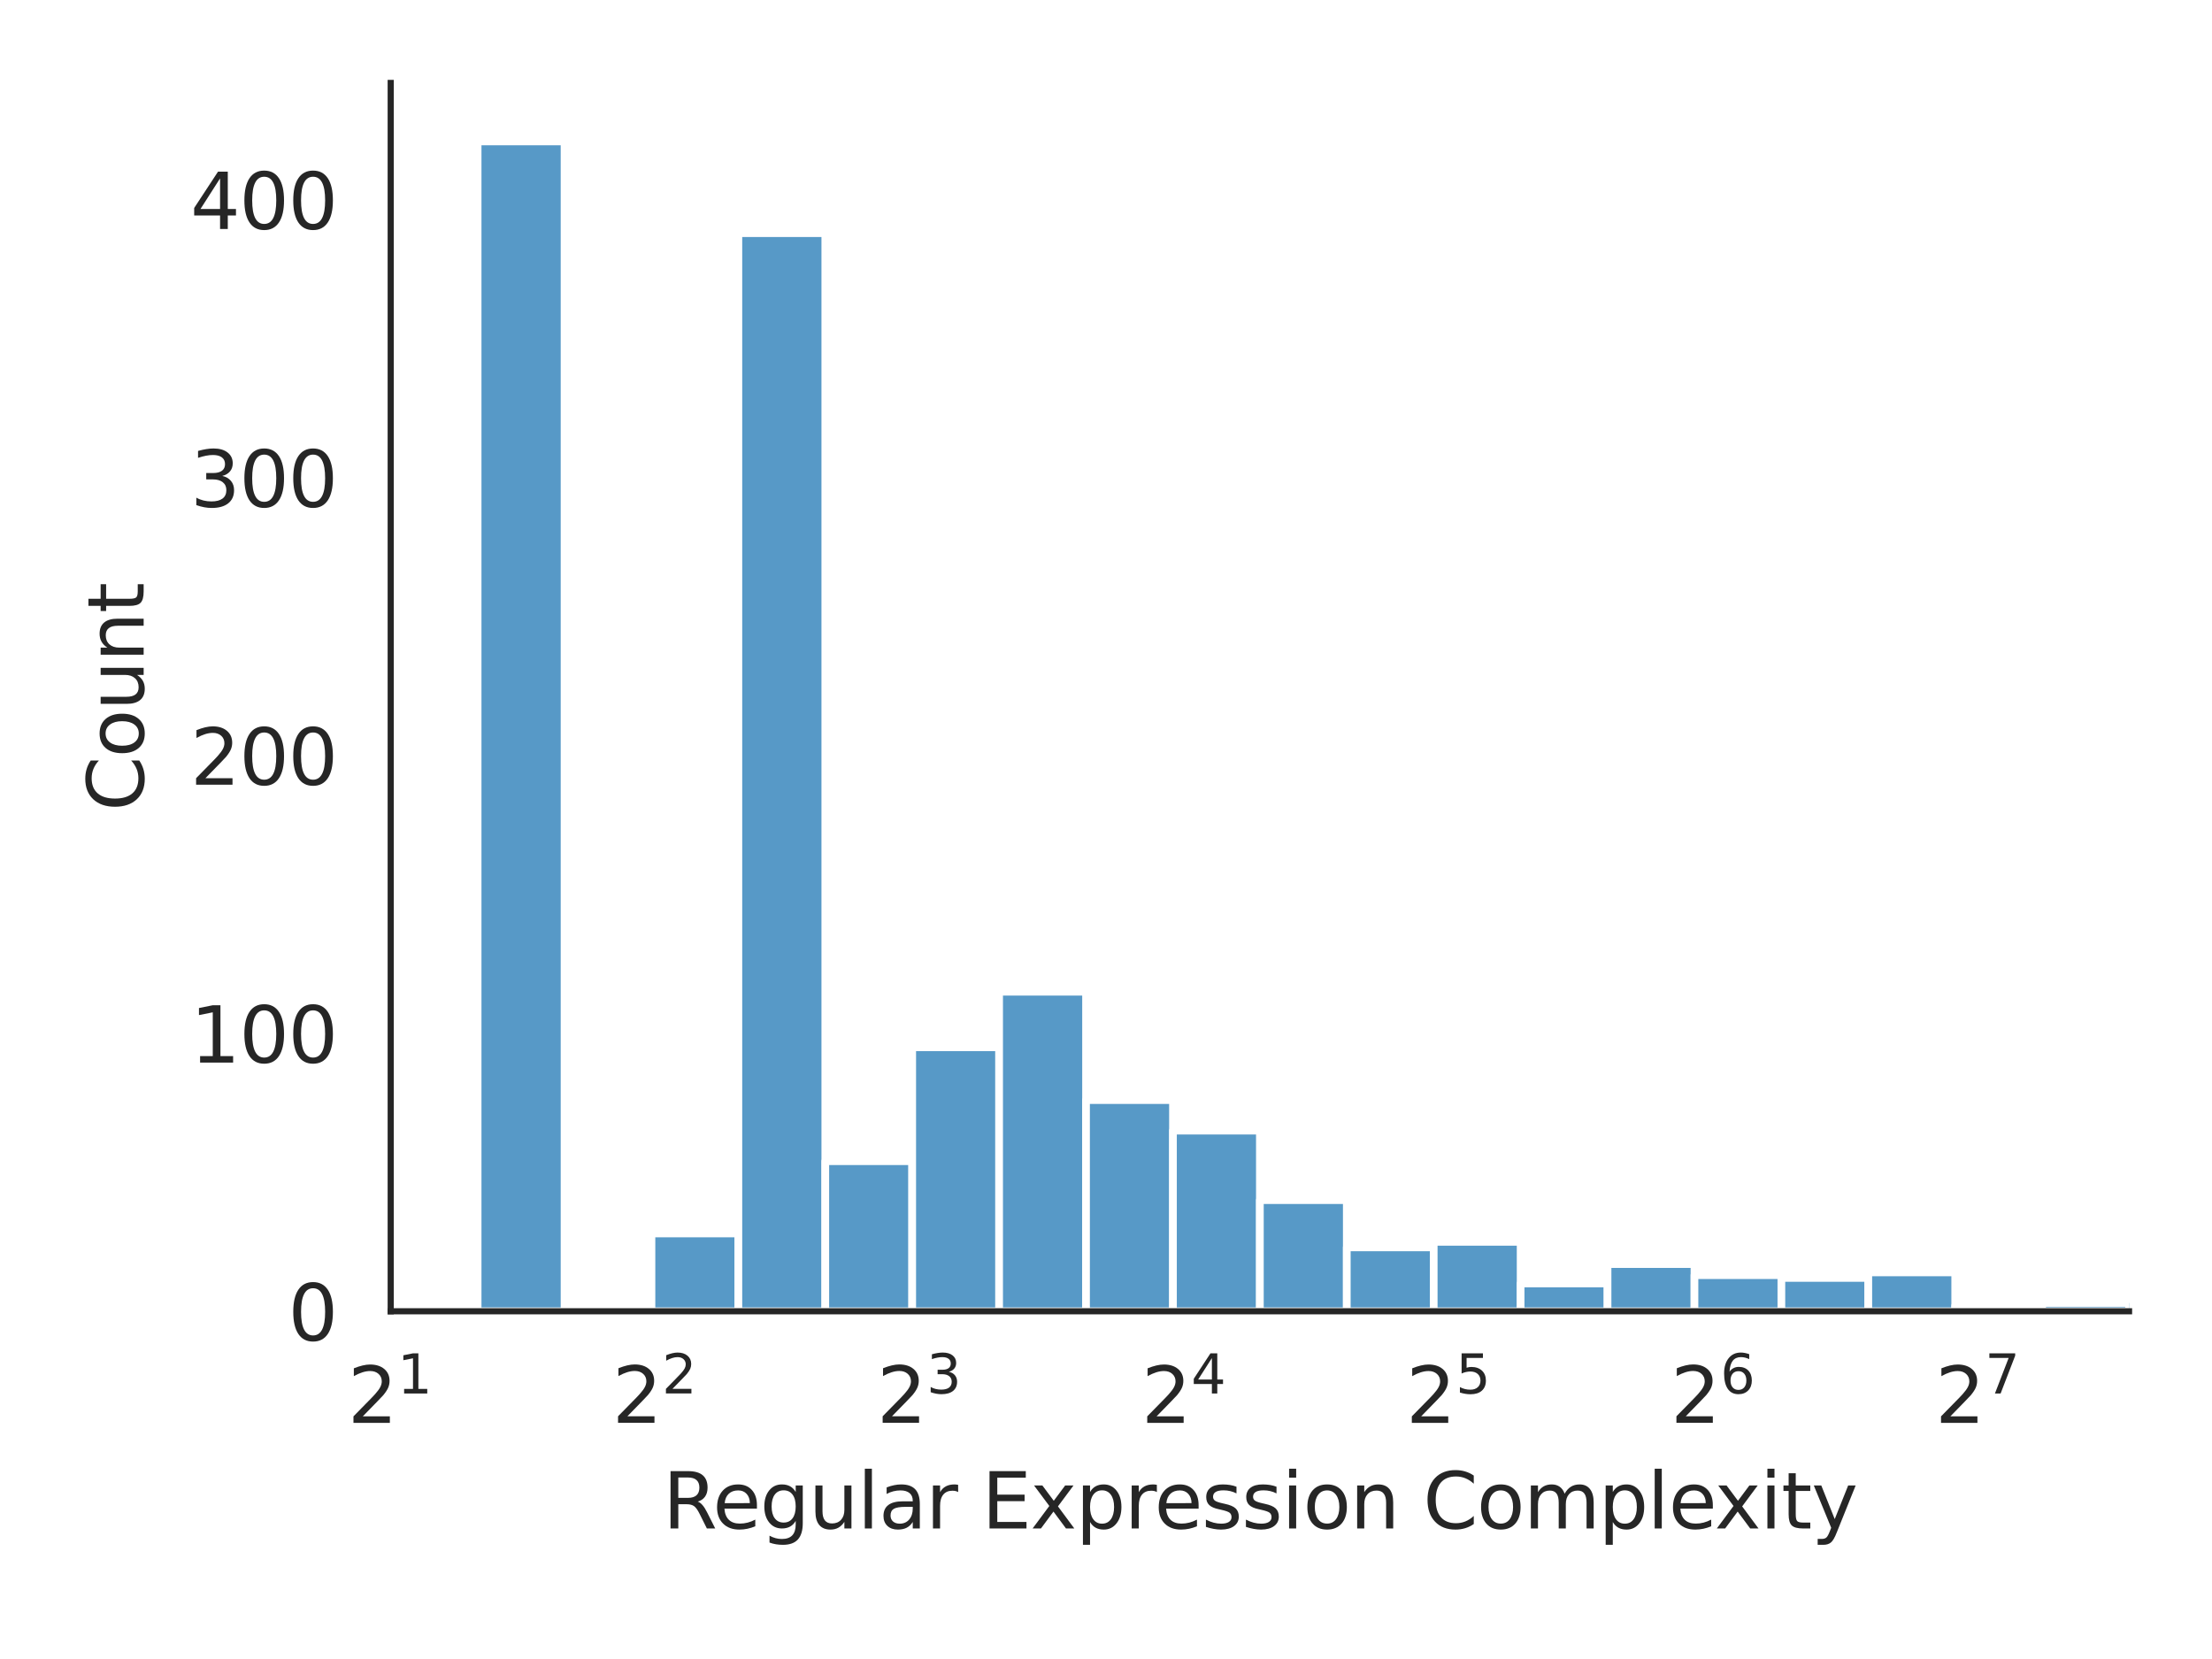 <?xml version="1.0" encoding="utf-8" standalone="no"?>
<!DOCTYPE svg PUBLIC "-//W3C//DTD SVG 1.1//EN"
  "http://www.w3.org/Graphics/SVG/1.1/DTD/svg11.dtd">
<svg xmlns:xlink="http://www.w3.org/1999/xlink" width="288pt" height="216pt" viewBox="0 0 288 216" xmlns="http://www.w3.org/2000/svg" version="1.1">
 <defs>
  <style type="text/css">*{stroke-linejoin: round; stroke-linecap: butt}</style>
 </defs>
 <g id="figure_1">
  <g id="patch_1">
   <path d="M 0 216 
L 288 216 
L 288 0 
L 0 0 
z
" style="fill: #ffffff"/>
  </g>
  <g id="axes_1">
   <g id="patch_2">
    <path d="M 50.87 170.728 
L 277.2 170.728 
L 277.2 10.8 
L 50.87 10.8 
z
" style="fill: #ffffff"/>
   </g>
   <g id="matplotlib.axis_1">
    <g id="xtick_1">
     <g id="text_1">
      <!-- $\mathdefault{2^{1}}$ -->
      <g style="fill: #262626" transform="translate(45.27 185.326) scale(0.1 -0.1)">
       <defs>
        <path id="DejaVuSans-32" d="M 1228 531 
L 3431 531 
L 3431 0 
L 469 0 
L 469 531 
Q 828 903 1448 1529 
Q 2069 2156 2228 2338 
Q 2531 2678 2651 2914 
Q 2772 3150 2772 3378 
Q 2772 3750 2511 3984 
Q 2250 4219 1831 4219 
Q 1534 4219 1204 4116 
Q 875 4013 500 3803 
L 500 4441 
Q 881 4594 1212 4672 
Q 1544 4750 1819 4750 
Q 2544 4750 2975 4387 
Q 3406 4025 3406 3419 
Q 3406 3131 3298 2873 
Q 3191 2616 2906 2266 
Q 2828 2175 2409 1742 
Q 1991 1309 1228 531 
z
" transform="scale(0.016)"/>
        <path id="DejaVuSans-31" d="M 794 531 
L 1825 531 
L 1825 4091 
L 703 3866 
L 703 4441 
L 1819 4666 
L 2450 4666 
L 2450 531 
L 3481 531 
L 3481 0 
L 794 0 
L 794 531 
z
" transform="scale(0.016)"/>
       </defs>
       <use xlink:href="#DejaVuSans-32" transform="translate(0 0.684)"/>
       <use xlink:href="#DejaVuSans-31" transform="translate(64.58 38.966) scale(0.7)"/>
      </g>
     </g>
    </g>
    <g id="xtick_2">
     <g id="text_2">
      <!-- $\mathdefault{2^{2}}$ -->
      <g style="fill: #262626" transform="translate(79.72 185.326) scale(0.1 -0.1)">
       <use xlink:href="#DejaVuSans-32" transform="translate(0 0.766)"/>
       <use xlink:href="#DejaVuSans-32" transform="translate(64.58 39.047) scale(0.7)"/>
      </g>
     </g>
    </g>
    <g id="xtick_3">
     <g id="text_3">
      <!-- $\mathdefault{2^{3}}$ -->
      <g style="fill: #262626" transform="translate(114.17 185.326) scale(0.1 -0.1)">
       <defs>
        <path id="DejaVuSans-33" d="M 2597 2516 
Q 3050 2419 3304 2112 
Q 3559 1806 3559 1356 
Q 3559 666 3084 287 
Q 2609 -91 1734 -91 
Q 1441 -91 1130 -33 
Q 819 25 488 141 
L 488 750 
Q 750 597 1062 519 
Q 1375 441 1716 441 
Q 2309 441 2620 675 
Q 2931 909 2931 1356 
Q 2931 1769 2642 2001 
Q 2353 2234 1838 2234 
L 1294 2234 
L 1294 2753 
L 1863 2753 
Q 2328 2753 2575 2939 
Q 2822 3125 2822 3475 
Q 2822 3834 2567 4026 
Q 2313 4219 1838 4219 
Q 1578 4219 1281 4162 
Q 984 4106 628 3988 
L 628 4550 
Q 988 4650 1302 4700 
Q 1616 4750 1894 4750 
Q 2613 4750 3031 4423 
Q 3450 4097 3450 3541 
Q 3450 3153 3228 2886 
Q 3006 2619 2597 2516 
z
" transform="scale(0.016)"/>
       </defs>
       <use xlink:href="#DejaVuSans-32" transform="translate(0 0.766)"/>
       <use xlink:href="#DejaVuSans-33" transform="translate(64.58 39.047) scale(0.7)"/>
      </g>
     </g>
    </g>
    <g id="xtick_4">
     <g id="text_4">
      <!-- $\mathdefault{2^{4}}$ -->
      <g style="fill: #262626" transform="translate(148.619 185.326) scale(0.1 -0.1)">
       <defs>
        <path id="DejaVuSans-34" d="M 2419 4116 
L 825 1625 
L 2419 1625 
L 2419 4116 
z
M 2253 4666 
L 3047 4666 
L 3047 1625 
L 3713 1625 
L 3713 1100 
L 3047 1100 
L 3047 0 
L 2419 0 
L 2419 1100 
L 313 1100 
L 313 1709 
L 2253 4666 
z
" transform="scale(0.016)"/>
       </defs>
       <use xlink:href="#DejaVuSans-32" transform="translate(0 0.684)"/>
       <use xlink:href="#DejaVuSans-34" transform="translate(64.58 38.966) scale(0.7)"/>
      </g>
     </g>
    </g>
    <g id="xtick_5">
     <g id="text_5">
      <!-- $\mathdefault{2^{5}}$ -->
      <g style="fill: #262626" transform="translate(183.069 185.326) scale(0.1 -0.1)">
       <defs>
        <path id="DejaVuSans-35" d="M 691 4666 
L 3169 4666 
L 3169 4134 
L 1269 4134 
L 1269 2991 
Q 1406 3038 1543 3061 
Q 1681 3084 1819 3084 
Q 2600 3084 3056 2656 
Q 3513 2228 3513 1497 
Q 3513 744 3044 326 
Q 2575 -91 1722 -91 
Q 1428 -91 1123 -41 
Q 819 9 494 109 
L 494 744 
Q 775 591 1075 516 
Q 1375 441 1709 441 
Q 2250 441 2565 725 
Q 2881 1009 2881 1497 
Q 2881 1984 2565 2268 
Q 2250 2553 1709 2553 
Q 1456 2553 1204 2497 
Q 953 2441 691 2322 
L 691 4666 
z
" transform="scale(0.016)"/>
       </defs>
       <use xlink:href="#DejaVuSans-32" transform="translate(0 0.684)"/>
       <use xlink:href="#DejaVuSans-35" transform="translate(64.58 38.966) scale(0.7)"/>
      </g>
     </g>
    </g>
    <g id="xtick_6">
     <g id="text_6">
      <!-- $\mathdefault{2^{6}}$ -->
      <g style="fill: #262626" transform="translate(217.519 185.326) scale(0.1 -0.1)">
       <defs>
        <path id="DejaVuSans-36" d="M 2113 2584 
Q 1688 2584 1439 2293 
Q 1191 2003 1191 1497 
Q 1191 994 1439 701 
Q 1688 409 2113 409 
Q 2538 409 2786 701 
Q 3034 994 3034 1497 
Q 3034 2003 2786 2293 
Q 2538 2584 2113 2584 
z
M 3366 4563 
L 3366 3988 
Q 3128 4100 2886 4159 
Q 2644 4219 2406 4219 
Q 1781 4219 1451 3797 
Q 1122 3375 1075 2522 
Q 1259 2794 1537 2939 
Q 1816 3084 2150 3084 
Q 2853 3084 3261 2657 
Q 3669 2231 3669 1497 
Q 3669 778 3244 343 
Q 2819 -91 2113 -91 
Q 1303 -91 875 529 
Q 447 1150 447 2328 
Q 447 3434 972 4092 
Q 1497 4750 2381 4750 
Q 2619 4750 2861 4703 
Q 3103 4656 3366 4563 
z
" transform="scale(0.016)"/>
       </defs>
       <use xlink:href="#DejaVuSans-32" transform="translate(0 0.766)"/>
       <use xlink:href="#DejaVuSans-36" transform="translate(64.58 39.047) scale(0.7)"/>
      </g>
     </g>
    </g>
    <g id="xtick_7">
     <g id="text_7">
      <!-- $\mathdefault{2^{7}}$ -->
      <g style="fill: #262626" transform="translate(251.969 185.326) scale(0.1 -0.1)">
       <defs>
        <path id="DejaVuSans-37" d="M 525 4666 
L 3525 4666 
L 3525 4397 
L 1831 0 
L 1172 0 
L 2766 4134 
L 525 4134 
L 525 4666 
z
" transform="scale(0.016)"/>
       </defs>
       <use xlink:href="#DejaVuSans-32" transform="translate(0 0.684)"/>
       <use xlink:href="#DejaVuSans-37" transform="translate(64.58 38.966) scale(0.7)"/>
      </g>
     </g>
    </g>
    <g id="text_8">
     <!-- Regular Expression Complexity -->
     <g style="fill: #262626" transform="translate(86.299 199.005) scale(0.1 -0.1)">
      <defs>
       <path id="DejaVuSans-52" d="M 2841 2188 
Q 3044 2119 3236 1894 
Q 3428 1669 3622 1275 
L 4263 0 
L 3584 0 
L 2988 1197 
Q 2756 1666 2539 1819 
Q 2322 1972 1947 1972 
L 1259 1972 
L 1259 0 
L 628 0 
L 628 4666 
L 2053 4666 
Q 2853 4666 3247 4331 
Q 3641 3997 3641 3322 
Q 3641 2881 3436 2590 
Q 3231 2300 2841 2188 
z
M 1259 4147 
L 1259 2491 
L 2053 2491 
Q 2509 2491 2742 2702 
Q 2975 2913 2975 3322 
Q 2975 3731 2742 3939 
Q 2509 4147 2053 4147 
L 1259 4147 
z
" transform="scale(0.016)"/>
       <path id="DejaVuSans-65" d="M 3597 1894 
L 3597 1613 
L 953 1613 
Q 991 1019 1311 708 
Q 1631 397 2203 397 
Q 2534 397 2845 478 
Q 3156 559 3463 722 
L 3463 178 
Q 3153 47 2828 -22 
Q 2503 -91 2169 -91 
Q 1331 -91 842 396 
Q 353 884 353 1716 
Q 353 2575 817 3079 
Q 1281 3584 2069 3584 
Q 2775 3584 3186 3129 
Q 3597 2675 3597 1894 
z
M 3022 2063 
Q 3016 2534 2758 2815 
Q 2500 3097 2075 3097 
Q 1594 3097 1305 2825 
Q 1016 2553 972 2059 
L 3022 2063 
z
" transform="scale(0.016)"/>
       <path id="DejaVuSans-67" d="M 2906 1791 
Q 2906 2416 2648 2759 
Q 2391 3103 1925 3103 
Q 1463 3103 1205 2759 
Q 947 2416 947 1791 
Q 947 1169 1205 825 
Q 1463 481 1925 481 
Q 2391 481 2648 825 
Q 2906 1169 2906 1791 
z
M 3481 434 
Q 3481 -459 3084 -895 
Q 2688 -1331 1869 -1331 
Q 1566 -1331 1297 -1286 
Q 1028 -1241 775 -1147 
L 775 -588 
Q 1028 -725 1275 -790 
Q 1522 -856 1778 -856 
Q 2344 -856 2625 -561 
Q 2906 -266 2906 331 
L 2906 616 
Q 2728 306 2450 153 
Q 2172 0 1784 0 
Q 1141 0 747 490 
Q 353 981 353 1791 
Q 353 2603 747 3093 
Q 1141 3584 1784 3584 
Q 2172 3584 2450 3431 
Q 2728 3278 2906 2969 
L 2906 3500 
L 3481 3500 
L 3481 434 
z
" transform="scale(0.016)"/>
       <path id="DejaVuSans-75" d="M 544 1381 
L 544 3500 
L 1119 3500 
L 1119 1403 
Q 1119 906 1312 657 
Q 1506 409 1894 409 
Q 2359 409 2629 706 
Q 2900 1003 2900 1516 
L 2900 3500 
L 3475 3500 
L 3475 0 
L 2900 0 
L 2900 538 
Q 2691 219 2414 64 
Q 2138 -91 1772 -91 
Q 1169 -91 856 284 
Q 544 659 544 1381 
z
M 1991 3584 
L 1991 3584 
z
" transform="scale(0.016)"/>
       <path id="DejaVuSans-6c" d="M 603 4863 
L 1178 4863 
L 1178 0 
L 603 0 
L 603 4863 
z
" transform="scale(0.016)"/>
       <path id="DejaVuSans-61" d="M 2194 1759 
Q 1497 1759 1228 1600 
Q 959 1441 959 1056 
Q 959 750 1161 570 
Q 1363 391 1709 391 
Q 2188 391 2477 730 
Q 2766 1069 2766 1631 
L 2766 1759 
L 2194 1759 
z
M 3341 1997 
L 3341 0 
L 2766 0 
L 2766 531 
Q 2569 213 2275 61 
Q 1981 -91 1556 -91 
Q 1019 -91 701 211 
Q 384 513 384 1019 
Q 384 1609 779 1909 
Q 1175 2209 1959 2209 
L 2766 2209 
L 2766 2266 
Q 2766 2663 2505 2880 
Q 2244 3097 1772 3097 
Q 1472 3097 1187 3025 
Q 903 2953 641 2809 
L 641 3341 
Q 956 3463 1253 3523 
Q 1550 3584 1831 3584 
Q 2591 3584 2966 3190 
Q 3341 2797 3341 1997 
z
" transform="scale(0.016)"/>
       <path id="DejaVuSans-72" d="M 2631 2963 
Q 2534 3019 2420 3045 
Q 2306 3072 2169 3072 
Q 1681 3072 1420 2755 
Q 1159 2438 1159 1844 
L 1159 0 
L 581 0 
L 581 3500 
L 1159 3500 
L 1159 2956 
Q 1341 3275 1631 3429 
Q 1922 3584 2338 3584 
Q 2397 3584 2469 3576 
Q 2541 3569 2628 3553 
L 2631 2963 
z
" transform="scale(0.016)"/>
       <path id="DejaVuSans-20" transform="scale(0.016)"/>
       <path id="DejaVuSans-45" d="M 628 4666 
L 3578 4666 
L 3578 4134 
L 1259 4134 
L 1259 2753 
L 3481 2753 
L 3481 2222 
L 1259 2222 
L 1259 531 
L 3634 531 
L 3634 0 
L 628 0 
L 628 4666 
z
" transform="scale(0.016)"/>
       <path id="DejaVuSans-78" d="M 3513 3500 
L 2247 1797 
L 3578 0 
L 2900 0 
L 1881 1375 
L 863 0 
L 184 0 
L 1544 1831 
L 300 3500 
L 978 3500 
L 1906 2253 
L 2834 3500 
L 3513 3500 
z
" transform="scale(0.016)"/>
       <path id="DejaVuSans-70" d="M 1159 525 
L 1159 -1331 
L 581 -1331 
L 581 3500 
L 1159 3500 
L 1159 2969 
Q 1341 3281 1617 3432 
Q 1894 3584 2278 3584 
Q 2916 3584 3314 3078 
Q 3713 2572 3713 1747 
Q 3713 922 3314 415 
Q 2916 -91 2278 -91 
Q 1894 -91 1617 61 
Q 1341 213 1159 525 
z
M 3116 1747 
Q 3116 2381 2855 2742 
Q 2594 3103 2138 3103 
Q 1681 3103 1420 2742 
Q 1159 2381 1159 1747 
Q 1159 1113 1420 752 
Q 1681 391 2138 391 
Q 2594 391 2855 752 
Q 3116 1113 3116 1747 
z
" transform="scale(0.016)"/>
       <path id="DejaVuSans-73" d="M 2834 3397 
L 2834 2853 
Q 2591 2978 2328 3040 
Q 2066 3103 1784 3103 
Q 1356 3103 1142 2972 
Q 928 2841 928 2578 
Q 928 2378 1081 2264 
Q 1234 2150 1697 2047 
L 1894 2003 
Q 2506 1872 2764 1633 
Q 3022 1394 3022 966 
Q 3022 478 2636 193 
Q 2250 -91 1575 -91 
Q 1294 -91 989 -36 
Q 684 19 347 128 
L 347 722 
Q 666 556 975 473 
Q 1284 391 1588 391 
Q 1994 391 2212 530 
Q 2431 669 2431 922 
Q 2431 1156 2273 1281 
Q 2116 1406 1581 1522 
L 1381 1569 
Q 847 1681 609 1914 
Q 372 2147 372 2553 
Q 372 3047 722 3315 
Q 1072 3584 1716 3584 
Q 2034 3584 2315 3537 
Q 2597 3491 2834 3397 
z
" transform="scale(0.016)"/>
       <path id="DejaVuSans-69" d="M 603 3500 
L 1178 3500 
L 1178 0 
L 603 0 
L 603 3500 
z
M 603 4863 
L 1178 4863 
L 1178 4134 
L 603 4134 
L 603 4863 
z
" transform="scale(0.016)"/>
       <path id="DejaVuSans-6f" d="M 1959 3097 
Q 1497 3097 1228 2736 
Q 959 2375 959 1747 
Q 959 1119 1226 758 
Q 1494 397 1959 397 
Q 2419 397 2687 759 
Q 2956 1122 2956 1747 
Q 2956 2369 2687 2733 
Q 2419 3097 1959 3097 
z
M 1959 3584 
Q 2709 3584 3137 3096 
Q 3566 2609 3566 1747 
Q 3566 888 3137 398 
Q 2709 -91 1959 -91 
Q 1206 -91 779 398 
Q 353 888 353 1747 
Q 353 2609 779 3096 
Q 1206 3584 1959 3584 
z
" transform="scale(0.016)"/>
       <path id="DejaVuSans-6e" d="M 3513 2113 
L 3513 0 
L 2938 0 
L 2938 2094 
Q 2938 2591 2744 2837 
Q 2550 3084 2163 3084 
Q 1697 3084 1428 2787 
Q 1159 2491 1159 1978 
L 1159 0 
L 581 0 
L 581 3500 
L 1159 3500 
L 1159 2956 
Q 1366 3272 1645 3428 
Q 1925 3584 2291 3584 
Q 2894 3584 3203 3211 
Q 3513 2838 3513 2113 
z
" transform="scale(0.016)"/>
       <path id="DejaVuSans-43" d="M 4122 4306 
L 4122 3641 
Q 3803 3938 3442 4084 
Q 3081 4231 2675 4231 
Q 1875 4231 1450 3742 
Q 1025 3253 1025 2328 
Q 1025 1406 1450 917 
Q 1875 428 2675 428 
Q 3081 428 3442 575 
Q 3803 722 4122 1019 
L 4122 359 
Q 3791 134 3420 21 
Q 3050 -91 2638 -91 
Q 1578 -91 968 557 
Q 359 1206 359 2328 
Q 359 3453 968 4101 
Q 1578 4750 2638 4750 
Q 3056 4750 3426 4639 
Q 3797 4528 4122 4306 
z
" transform="scale(0.016)"/>
       <path id="DejaVuSans-6d" d="M 3328 2828 
Q 3544 3216 3844 3400 
Q 4144 3584 4550 3584 
Q 5097 3584 5394 3201 
Q 5691 2819 5691 2113 
L 5691 0 
L 5113 0 
L 5113 2094 
Q 5113 2597 4934 2840 
Q 4756 3084 4391 3084 
Q 3944 3084 3684 2787 
Q 3425 2491 3425 1978 
L 3425 0 
L 2847 0 
L 2847 2094 
Q 2847 2600 2669 2842 
Q 2491 3084 2119 3084 
Q 1678 3084 1418 2786 
Q 1159 2488 1159 1978 
L 1159 0 
L 581 0 
L 581 3500 
L 1159 3500 
L 1159 2956 
Q 1356 3278 1631 3431 
Q 1906 3584 2284 3584 
Q 2666 3584 2933 3390 
Q 3200 3197 3328 2828 
z
" transform="scale(0.016)"/>
       <path id="DejaVuSans-74" d="M 1172 4494 
L 1172 3500 
L 2356 3500 
L 2356 3053 
L 1172 3053 
L 1172 1153 
Q 1172 725 1289 603 
Q 1406 481 1766 481 
L 2356 481 
L 2356 0 
L 1766 0 
Q 1100 0 847 248 
Q 594 497 594 1153 
L 594 3053 
L 172 3053 
L 172 3500 
L 594 3500 
L 594 4494 
L 1172 4494 
z
" transform="scale(0.016)"/>
       <path id="DejaVuSans-79" d="M 2059 -325 
Q 1816 -950 1584 -1140 
Q 1353 -1331 966 -1331 
L 506 -1331 
L 506 -850 
L 844 -850 
Q 1081 -850 1212 -737 
Q 1344 -625 1503 -206 
L 1606 56 
L 191 3500 
L 800 3500 
L 1894 763 
L 2988 3500 
L 3597 3500 
L 2059 -325 
z
" transform="scale(0.016)"/>
      </defs>
      <use xlink:href="#DejaVuSans-52"/>
      <use xlink:href="#DejaVuSans-65" x="64.982"/>
      <use xlink:href="#DejaVuSans-67" x="126.506"/>
      <use xlink:href="#DejaVuSans-75" x="189.982"/>
      <use xlink:href="#DejaVuSans-6c" x="253.361"/>
      <use xlink:href="#DejaVuSans-61" x="281.145"/>
      <use xlink:href="#DejaVuSans-72" x="342.424"/>
      <use xlink:href="#DejaVuSans-20" x="383.537"/>
      <use xlink:href="#DejaVuSans-45" x="415.324"/>
      <use xlink:href="#DejaVuSans-78" x="478.508"/>
      <use xlink:href="#DejaVuSans-70" x="537.688"/>
      <use xlink:href="#DejaVuSans-72" x="601.164"/>
      <use xlink:href="#DejaVuSans-65" x="640.027"/>
      <use xlink:href="#DejaVuSans-73" x="701.551"/>
      <use xlink:href="#DejaVuSans-73" x="753.65"/>
      <use xlink:href="#DejaVuSans-69" x="805.75"/>
      <use xlink:href="#DejaVuSans-6f" x="833.533"/>
      <use xlink:href="#DejaVuSans-6e" x="894.715"/>
      <use xlink:href="#DejaVuSans-20" x="958.094"/>
      <use xlink:href="#DejaVuSans-43" x="989.881"/>
      <use xlink:href="#DejaVuSans-6f" x="1059.705"/>
      <use xlink:href="#DejaVuSans-6d" x="1120.887"/>
      <use xlink:href="#DejaVuSans-70" x="1218.299"/>
      <use xlink:href="#DejaVuSans-6c" x="1281.775"/>
      <use xlink:href="#DejaVuSans-65" x="1309.559"/>
      <use xlink:href="#DejaVuSans-78" x="1369.332"/>
      <use xlink:href="#DejaVuSans-69" x="1428.512"/>
      <use xlink:href="#DejaVuSans-74" x="1456.295"/>
      <use xlink:href="#DejaVuSans-79" x="1495.504"/>
     </g>
    </g>
   </g>
   <g id="matplotlib.axis_2">
    <g id="ytick_1">
     <g id="text_9">
      <!-- 0 -->
      <g style="fill: #262626" transform="translate(37.508 174.527) scale(0.1 -0.1)">
       <defs>
        <path id="DejaVuSans-30" d="M 2034 4250 
Q 1547 4250 1301 3770 
Q 1056 3291 1056 2328 
Q 1056 1369 1301 889 
Q 1547 409 2034 409 
Q 2525 409 2770 889 
Q 3016 1369 3016 2328 
Q 3016 3291 2770 3770 
Q 2525 4250 2034 4250 
z
M 2034 4750 
Q 2819 4750 3233 4129 
Q 3647 3509 3647 2328 
Q 3647 1150 3233 529 
Q 2819 -91 2034 -91 
Q 1250 -91 836 529 
Q 422 1150 422 2328 
Q 422 3509 836 4129 
Q 1250 4750 2034 4750 
z
" transform="scale(0.016)"/>
       </defs>
       <use xlink:href="#DejaVuSans-30"/>
      </g>
     </g>
    </g>
    <g id="ytick_2">
     <g id="text_10">
      <!-- 100 -->
      <g style="fill: #262626" transform="translate(24.782 138.349) scale(0.1 -0.1)">
       <use xlink:href="#DejaVuSans-31"/>
       <use xlink:href="#DejaVuSans-30" x="63.623"/>
       <use xlink:href="#DejaVuSans-30" x="127.246"/>
      </g>
     </g>
    </g>
    <g id="ytick_3">
     <g id="text_11">
      <!-- 200 -->
      <g style="fill: #262626" transform="translate(24.782 102.17) scale(0.1 -0.1)">
       <use xlink:href="#DejaVuSans-32"/>
       <use xlink:href="#DejaVuSans-30" x="63.623"/>
       <use xlink:href="#DejaVuSans-30" x="127.246"/>
      </g>
     </g>
    </g>
    <g id="ytick_4">
     <g id="text_12">
      <!-- 300 -->
      <g style="fill: #262626" transform="translate(24.782 65.991) scale(0.1 -0.1)">
       <use xlink:href="#DejaVuSans-33"/>
       <use xlink:href="#DejaVuSans-30" x="63.623"/>
       <use xlink:href="#DejaVuSans-30" x="127.246"/>
      </g>
     </g>
    </g>
    <g id="ytick_5">
     <g id="text_13">
      <!-- 400 -->
      <g style="fill: #262626" transform="translate(24.782 29.812) scale(0.1 -0.1)">
       <use xlink:href="#DejaVuSans-34"/>
       <use xlink:href="#DejaVuSans-30" x="63.623"/>
       <use xlink:href="#DejaVuSans-30" x="127.246"/>
      </g>
     </g>
    </g>
    <g id="text_14">
     <!-- Count -->
     <g style="fill: #262626" transform="translate(18.703 105.612) rotate(-90) scale(0.1 -0.1)">
      <use xlink:href="#DejaVuSans-43"/>
      <use xlink:href="#DejaVuSans-6f" x="69.824"/>
      <use xlink:href="#DejaVuSans-75" x="131.006"/>
      <use xlink:href="#DejaVuSans-6e" x="194.385"/>
      <use xlink:href="#DejaVuSans-74" x="257.764"/>
     </g>
    </g>
   </g>
   <g id="patch_3">
    <path d="M 50.87 170.728 
L 62.187 170.728 
L 62.187 170.004 
L 50.87 170.004 
z
" clip-path="url(#p58f02df5b8)" style="fill: #1f77b4; fill-opacity: 0.75; stroke: #ffffff; stroke-linejoin: miter"/>
   </g>
   <g id="patch_4">
    <path d="M 62.187 170.728 
L 73.503 170.728 
L 73.503 18.416 
L 62.187 18.416 
z
" clip-path="url(#p58f02df5b8)" style="fill: #1f77b4; fill-opacity: 0.75; stroke: #ffffff; stroke-linejoin: miter"/>
   </g>
   <g id="patch_5">
    <path d="M 73.503 170.728 
L 84.82 170.728 
L 84.82 170.728 
L 73.503 170.728 
z
" clip-path="url(#p58f02df5b8)" style="fill: #1f77b4; fill-opacity: 0.75; stroke: #ffffff; stroke-linejoin: miter"/>
   </g>
   <g id="patch_6">
    <path d="M 84.82 170.728 
L 96.136 170.728 
L 96.136 160.598 
L 84.82 160.598 
z
" clip-path="url(#p58f02df5b8)" style="fill: #1f77b4; fill-opacity: 0.75; stroke: #ffffff; stroke-linejoin: miter"/>
   </g>
   <g id="patch_7">
    <path d="M 96.136 170.728 
L 107.453 170.728 
L 107.453 30.355 
L 96.136 30.355 
z
" clip-path="url(#p58f02df5b8)" style="fill: #1f77b4; fill-opacity: 0.75; stroke: #ffffff; stroke-linejoin: miter"/>
   </g>
   <g id="patch_8">
    <path d="M 107.453 170.728 
L 118.769 170.728 
L 118.769 151.191 
L 107.453 151.191 
z
" clip-path="url(#p58f02df5b8)" style="fill: #1f77b4; fill-opacity: 0.75; stroke: #ffffff; stroke-linejoin: miter"/>
   </g>
   <g id="patch_9">
    <path d="M 118.769 170.728 
L 130.085 170.728 
L 130.085 136.358 
L 118.769 136.358 
z
" clip-path="url(#p58f02df5b8)" style="fill: #1f77b4; fill-opacity: 0.75; stroke: #ffffff; stroke-linejoin: miter"/>
   </g>
   <g id="patch_10">
    <path d="M 130.085 170.728 
L 141.402 170.728 
L 141.402 129.122 
L 130.085 129.122 
z
" clip-path="url(#p58f02df5b8)" style="fill: #1f77b4; fill-opacity: 0.75; stroke: #ffffff; stroke-linejoin: miter"/>
   </g>
   <g id="patch_11">
    <path d="M 141.402 170.728 
L 152.719 170.728 
L 152.719 143.232 
L 141.402 143.232 
z
" clip-path="url(#p58f02df5b8)" style="fill: #1f77b4; fill-opacity: 0.75; stroke: #ffffff; stroke-linejoin: miter"/>
   </g>
   <g id="patch_12">
    <path d="M 152.719 170.728 
L 164.035 170.728 
L 164.035 147.212 
L 152.719 147.212 
z
" clip-path="url(#p58f02df5b8)" style="fill: #1f77b4; fill-opacity: 0.75; stroke: #ffffff; stroke-linejoin: miter"/>
   </g>
   <g id="patch_13">
    <path d="M 164.035 170.728 
L 175.351 170.728 
L 175.351 156.257 
L 164.035 156.257 
z
" clip-path="url(#p58f02df5b8)" style="fill: #1f77b4; fill-opacity: 0.75; stroke: #ffffff; stroke-linejoin: miter"/>
   </g>
   <g id="patch_14">
    <path d="M 175.351 170.728 
L 186.668 170.728 
L 186.668 162.407 
L 175.351 162.407 
z
" clip-path="url(#p58f02df5b8)" style="fill: #1f77b4; fill-opacity: 0.75; stroke: #ffffff; stroke-linejoin: miter"/>
   </g>
   <g id="patch_15">
    <path d="M 186.668 170.728 
L 197.984 170.728 
L 197.984 161.683 
L 186.668 161.683 
z
" clip-path="url(#p58f02df5b8)" style="fill: #1f77b4; fill-opacity: 0.75; stroke: #ffffff; stroke-linejoin: miter"/>
   </g>
   <g id="patch_16">
    <path d="M 197.984 170.728 
L 209.301 170.728 
L 209.301 167.11 
L 197.984 167.11 
z
" clip-path="url(#p58f02df5b8)" style="fill: #1f77b4; fill-opacity: 0.75; stroke: #ffffff; stroke-linejoin: miter"/>
   </g>
   <g id="patch_17">
    <path d="M 209.301 170.728 
L 220.618 170.728 
L 220.618 164.578 
L 209.301 164.578 
z
" clip-path="url(#p58f02df5b8)" style="fill: #1f77b4; fill-opacity: 0.75; stroke: #ffffff; stroke-linejoin: miter"/>
   </g>
   <g id="patch_18">
    <path d="M 220.618 170.728 
L 231.934 170.728 
L 231.934 166.025 
L 220.618 166.025 
z
" clip-path="url(#p58f02df5b8)" style="fill: #1f77b4; fill-opacity: 0.75; stroke: #ffffff; stroke-linejoin: miter"/>
   </g>
   <g id="patch_19">
    <path d="M 231.934 170.728 
L 243.25 170.728 
L 243.25 166.387 
L 231.934 166.387 
z
" clip-path="url(#p58f02df5b8)" style="fill: #1f77b4; fill-opacity: 0.75; stroke: #ffffff; stroke-linejoin: miter"/>
   </g>
   <g id="patch_20">
    <path d="M 243.25 170.728 
L 254.567 170.728 
L 254.567 165.663 
L 243.25 165.663 
z
" clip-path="url(#p58f02df5b8)" style="fill: #1f77b4; fill-opacity: 0.75; stroke: #ffffff; stroke-linejoin: miter"/>
   </g>
   <g id="patch_21">
    <path d="M 254.567 170.728 
L 265.884 170.728 
L 265.884 170.004 
L 254.567 170.004 
z
" clip-path="url(#p58f02df5b8)" style="fill: #1f77b4; fill-opacity: 0.75; stroke: #ffffff; stroke-linejoin: miter"/>
   </g>
   <g id="patch_22">
    <path d="M 265.884 170.728 
L 277.2 170.728 
L 277.2 169.643 
L 265.884 169.643 
z
" clip-path="url(#p58f02df5b8)" style="fill: #1f77b4; fill-opacity: 0.75; stroke: #ffffff; stroke-linejoin: miter"/>
   </g>
   <g id="patch_23">
    <path d="M 50.87 170.728 
L 50.87 10.8 
" style="fill: none; stroke: #262626; stroke-width: 0.8; stroke-linejoin: miter; stroke-linecap: square"/>
   </g>
   <g id="patch_24">
    <path d="M 50.87 170.728 
L 277.2 170.728 
" style="fill: none; stroke: #262626; stroke-width: 0.8; stroke-linejoin: miter; stroke-linecap: square"/>
   </g>
  </g>
 </g>
 <defs>
  <clipPath id="p58f02df5b8">
   <rect x="50.87" y="10.8" width="226.33" height="159.928"/>
  </clipPath>
 </defs>
</svg>
